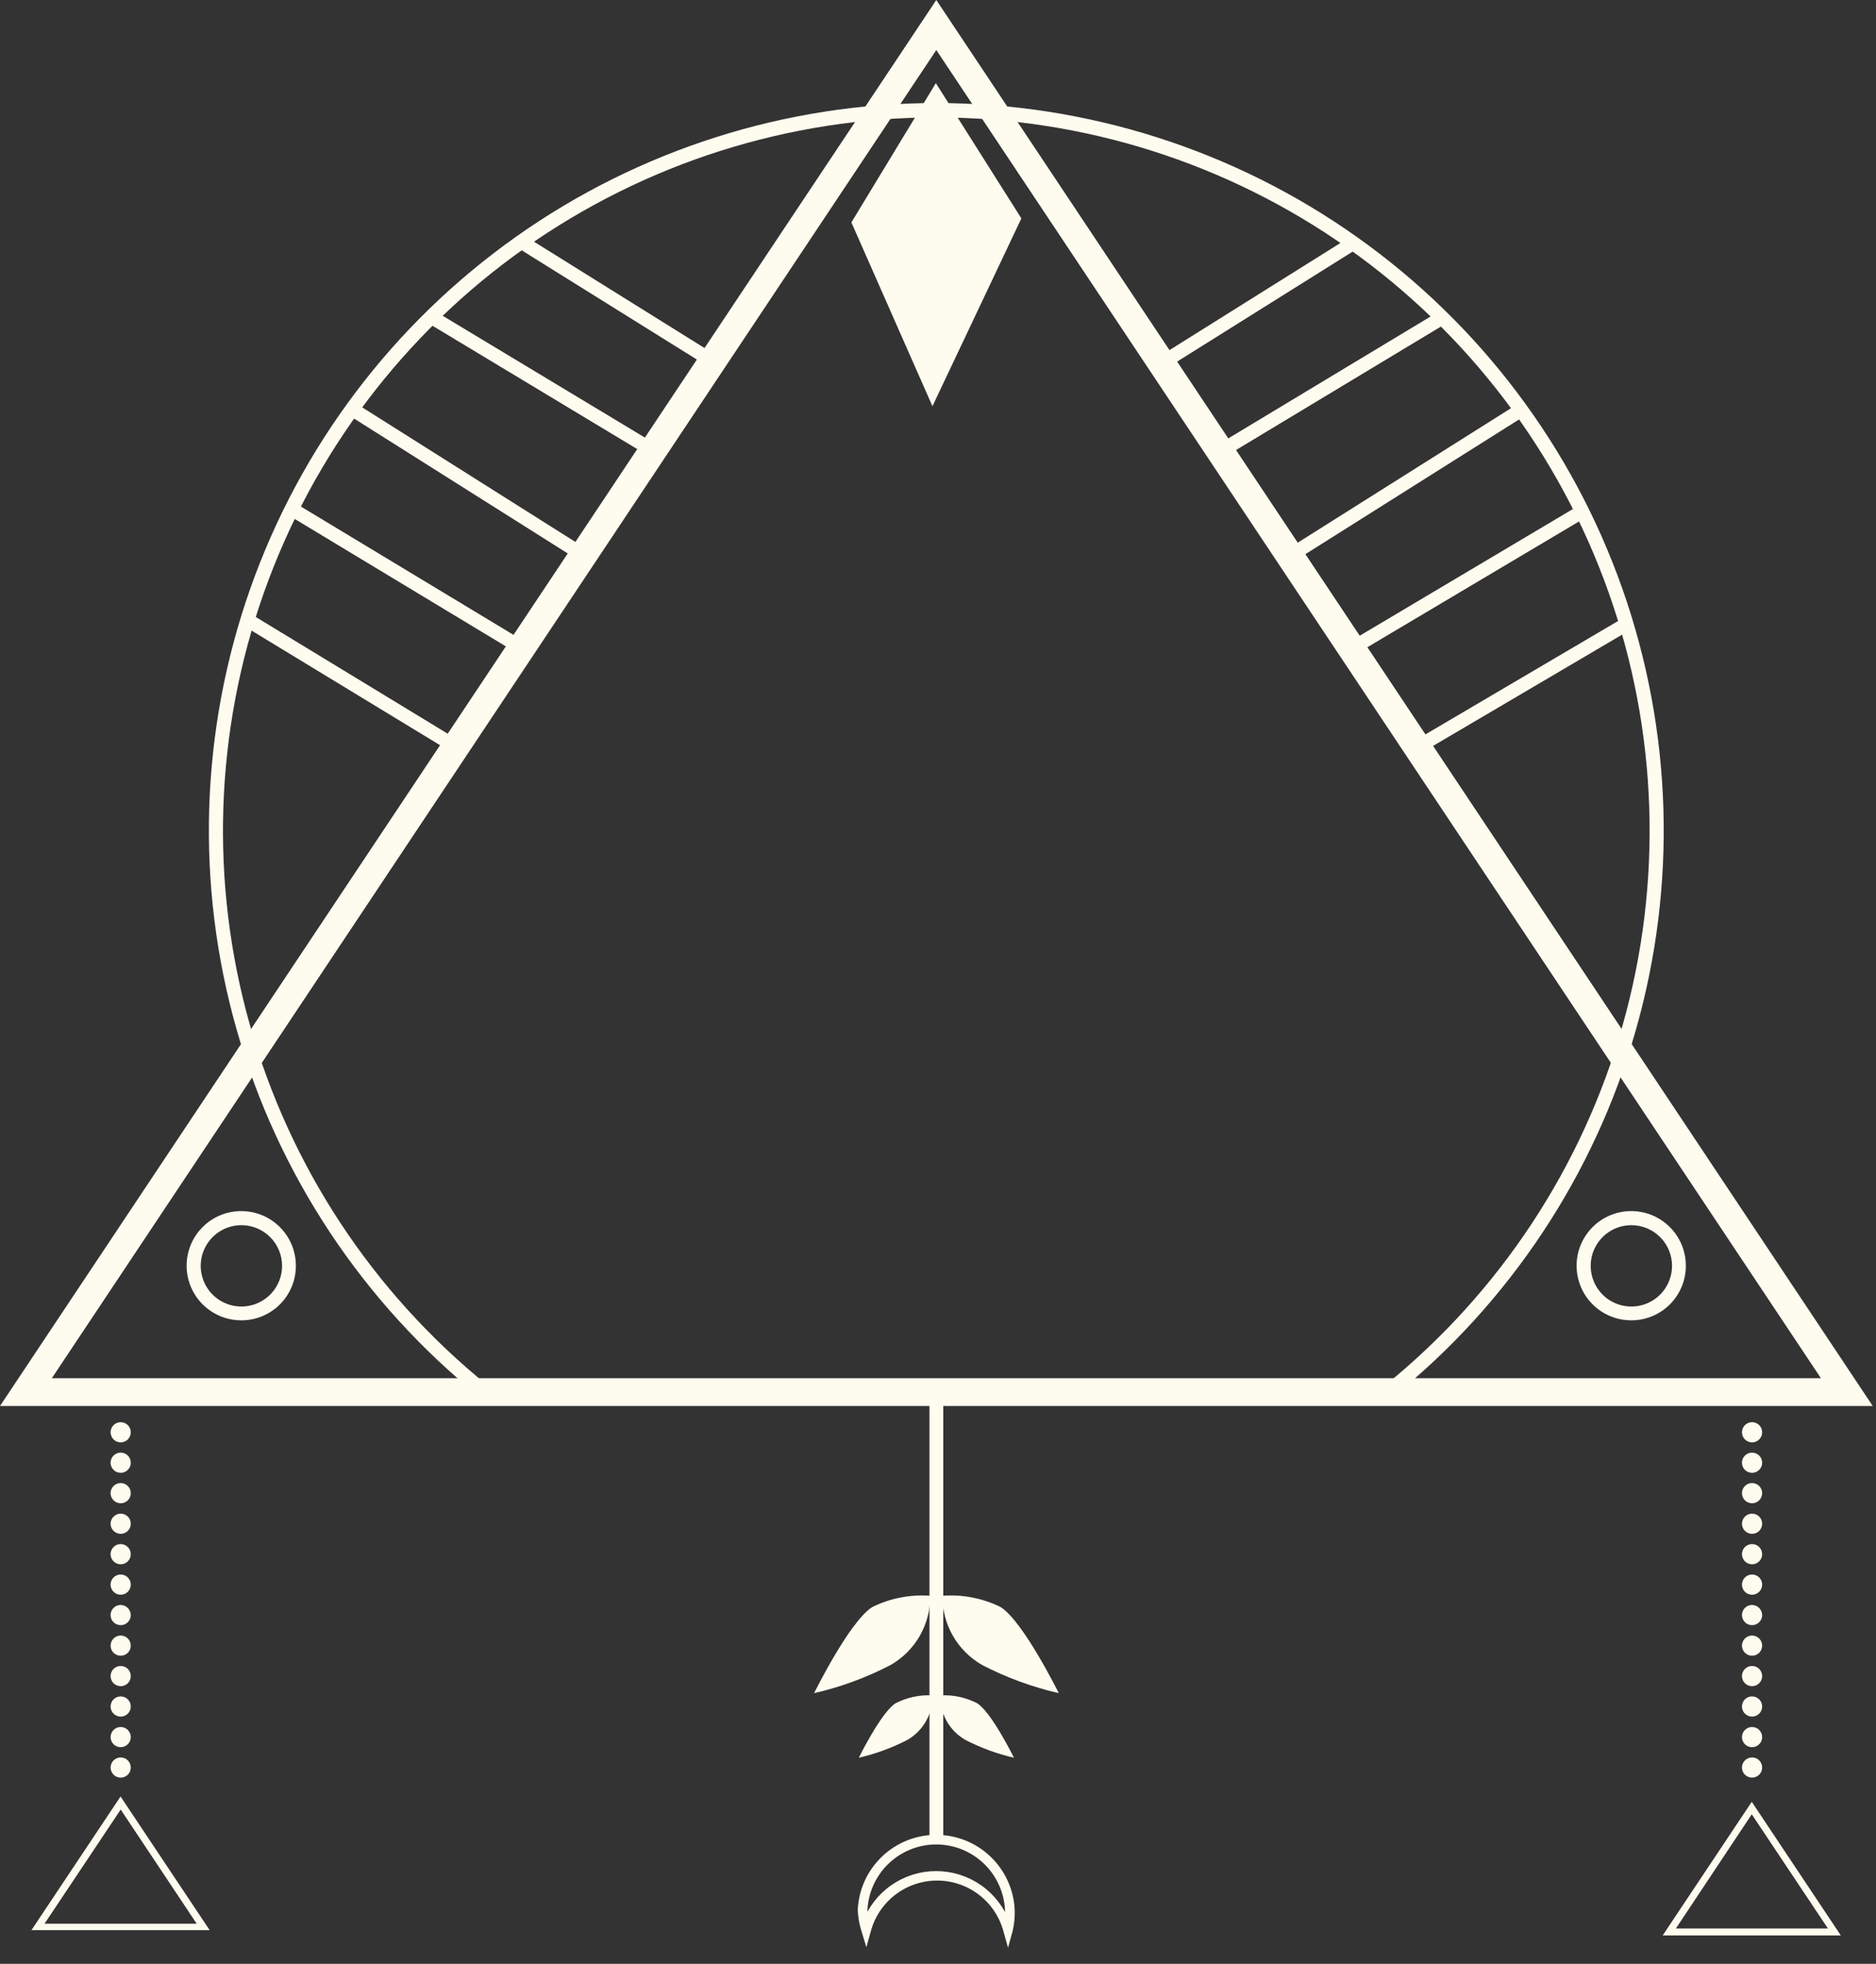 <svg width="214" height="224" viewBox="0 0 214 224" fill="none" xmlns="http://www.w3.org/2000/svg">
<rect x="0" y="0" width="214" height="224" fill="#333333" stroke="none"/>
<g clip-path="url(#clip0_155_131)">
<path d="M107.602 158.795H106.027V209.65H107.602V158.795Z" fill="#FDFCEF"/>
<path d="M107.501 182.013C107.486 183.611 107.898 185.184 108.692 186.571C109.487 187.958 110.636 189.108 112.022 189.904C114.793 191.343 117.734 192.424 120.777 193.122C120.777 193.122 116.73 184.925 114.139 183.3C112.08 182.287 109.788 181.842 107.501 182.013Z" fill="#FDFCEF"/>
<path d="M106.112 182.013C106.131 183.61 105.724 185.183 104.932 186.57C104.14 187.958 102.992 189.108 101.607 189.904C98.843 191.344 95.907 192.425 92.869 193.122C92.869 193.122 96.9 184.925 99.507 183.3C101.555 182.29 103.835 181.846 106.112 182.013Z" fill="#FDFCEF"/>
<path d="M107.247 193.376C107.226 194.403 107.483 195.417 107.989 196.311C108.496 197.204 109.234 197.946 110.125 198.456C111.879 199.361 113.74 200.044 115.663 200.488C115.663 200.488 113.106 195.289 111.463 194.273C110.162 193.605 108.707 193.296 107.247 193.376Z" fill="#FDFCEF"/>
<path d="M106.366 193.376C106.392 194.402 106.139 195.416 105.635 196.31C105.131 197.205 104.395 197.946 103.504 198.456C101.75 199.361 99.89 200.044 97.966 200.488C97.966 200.488 100.524 195.289 102.166 194.273C103.461 193.605 104.911 193.295 106.366 193.376Z" fill="#FDFCEF"/>
<path d="M98.22 217.863C98.319 215.654 99.265 213.568 100.863 212.04C102.461 210.511 104.587 209.658 106.798 209.658C109.009 209.658 111.135 210.511 112.733 212.04C114.33 213.568 115.277 215.654 115.375 217.863C115.4 218.631 115.326 219.4 115.155 220.149L114.986 220.759L114.816 220.149C114.338 218.417 113.304 216.889 111.874 215.8C110.444 214.712 108.697 214.122 106.899 214.122C105.102 214.122 103.354 214.712 101.924 215.8C100.494 216.889 99.461 218.417 98.983 220.149L98.813 220.759L98.627 220.149C98.393 219.408 98.256 218.639 98.22 217.863ZM115.019 217.863C114.923 215.747 114.015 213.75 112.484 212.286C110.953 210.823 108.916 210.006 106.798 210.006C104.68 210.006 102.643 210.823 101.112 212.286C99.58 213.75 98.672 215.747 98.576 217.863C98.576 218.397 98.627 218.93 98.728 219.455C99.326 217.797 100.421 216.363 101.864 215.35C103.306 214.336 105.026 213.793 106.789 213.793C108.552 213.793 110.272 214.336 111.715 215.35C113.157 216.363 114.252 217.797 114.85 219.455C114.971 218.933 115.033 218.399 115.036 217.863H115.019Z" fill="#FDFCEF" stroke="#FDFCEF" stroke-width="0.75" stroke-miterlimit="10"/>
<path d="M14.919 163.368C14.919 163.673 14.798 163.966 14.582 164.182C14.366 164.398 14.073 164.519 13.768 164.519C13.462 164.519 13.169 164.398 12.954 164.182C12.738 163.966 12.616 163.673 12.616 163.368C12.616 163.062 12.738 162.769 12.954 162.553C13.169 162.337 13.462 162.216 13.768 162.216C14.073 162.216 14.366 162.337 14.582 162.553C14.798 162.769 14.919 163.062 14.919 163.368Z" fill="#FDFCEF"/>
<path d="M14.919 166.839C14.919 167.067 14.852 167.29 14.725 167.479C14.599 167.668 14.419 167.816 14.209 167.903C13.998 167.99 13.767 168.013 13.543 167.969C13.32 167.924 13.115 167.815 12.954 167.654C12.793 167.493 12.683 167.287 12.638 167.064C12.594 166.841 12.617 166.609 12.704 166.399C12.791 166.188 12.939 166.008 13.128 165.882C13.317 165.755 13.54 165.688 13.768 165.688C14.073 165.688 14.366 165.809 14.582 166.025C14.798 166.241 14.919 166.534 14.919 166.839Z" fill="#FDFCEF"/>
<path d="M14.919 170.311C14.919 170.538 14.852 170.761 14.725 170.95C14.599 171.14 14.419 171.287 14.209 171.375C13.998 171.462 13.767 171.485 13.543 171.44C13.32 171.396 13.115 171.286 12.954 171.125C12.793 170.964 12.683 170.759 12.638 170.535C12.594 170.312 12.617 170.08 12.704 169.87C12.791 169.66 12.939 169.48 13.128 169.353C13.317 169.227 13.54 169.159 13.768 169.159C14.073 169.159 14.366 169.28 14.582 169.496C14.798 169.712 14.919 170.005 14.919 170.311Z" fill="#FDFCEF"/>
<path d="M14.919 173.799C14.919 174.105 14.798 174.398 14.582 174.614C14.366 174.829 14.073 174.951 13.768 174.951C13.462 174.951 13.169 174.829 12.954 174.614C12.738 174.398 12.616 174.105 12.616 173.799C12.616 173.494 12.738 173.201 12.954 172.985C13.169 172.769 13.462 172.648 13.768 172.648C14.073 172.648 14.366 172.769 14.582 172.985C14.798 173.201 14.919 173.494 14.919 173.799Z" fill="#FDFCEF"/>
<path d="M14.919 177.271C14.919 177.499 14.852 177.721 14.725 177.911C14.599 178.1 14.419 178.248 14.209 178.335C13.998 178.422 13.767 178.445 13.543 178.4C13.32 178.356 13.115 178.246 12.954 178.085C12.793 177.924 12.683 177.719 12.638 177.496C12.594 177.272 12.617 177.041 12.704 176.83C12.791 176.62 12.939 176.44 13.128 176.313C13.317 176.187 13.54 176.119 13.768 176.119C14.073 176.119 14.366 176.241 14.582 176.457C14.798 176.673 14.919 176.966 14.919 177.271Z" fill="#FDFCEF"/>
<path d="M14.919 180.742C14.919 180.97 14.852 181.193 14.725 181.382C14.599 181.572 14.419 181.719 14.209 181.806C13.998 181.893 13.767 181.916 13.543 181.872C13.32 181.827 13.115 181.718 12.954 181.557C12.793 181.396 12.683 181.19 12.638 180.967C12.594 180.744 12.617 180.512 12.704 180.302C12.791 180.091 12.939 179.911 13.128 179.785C13.317 179.658 13.54 179.591 13.768 179.591C14.073 179.591 14.366 179.712 14.582 179.928C14.798 180.144 14.919 180.437 14.919 180.742Z" fill="#FDFCEF"/>
<path d="M14.919 184.231C14.916 184.458 14.846 184.679 14.717 184.866C14.588 185.053 14.408 185.198 14.197 185.283C13.986 185.367 13.755 185.388 13.533 185.341C13.311 185.295 13.107 185.184 12.948 185.022C12.788 184.861 12.68 184.655 12.637 184.433C12.594 184.21 12.618 183.979 12.706 183.77C12.793 183.56 12.941 183.381 13.13 183.255C13.319 183.13 13.541 183.063 13.768 183.062C14.075 183.067 14.368 183.192 14.583 183.411C14.799 183.629 14.919 183.924 14.919 184.231Z" fill="#FDFCEF"/>
<path d="M14.919 187.703C14.919 188.008 14.798 188.301 14.582 188.517C14.366 188.733 14.073 188.854 13.768 188.854C13.462 188.854 13.169 188.733 12.954 188.517C12.738 188.301 12.616 188.008 12.616 187.703C12.616 187.397 12.738 187.104 12.954 186.888C13.169 186.672 13.462 186.551 13.768 186.551C14.073 186.551 14.366 186.672 14.582 186.888C14.798 187.104 14.919 187.397 14.919 187.703Z" fill="#FDFCEF"/>
<path d="M14.919 191.174C14.919 191.402 14.852 191.624 14.725 191.814C14.599 192.003 14.419 192.151 14.209 192.238C13.998 192.325 13.767 192.348 13.543 192.303C13.32 192.259 13.115 192.149 12.954 191.988C12.793 191.827 12.683 191.622 12.638 191.399C12.594 191.175 12.617 190.944 12.704 190.733C12.791 190.523 12.939 190.343 13.128 190.217C13.317 190.09 13.54 190.022 13.768 190.022C14.073 190.022 14.366 190.144 14.582 190.36C14.798 190.576 14.919 190.869 14.919 191.174Z" fill="#FDFCEF"/>
<path d="M14.919 194.646C14.919 194.873 14.852 195.096 14.725 195.285C14.599 195.475 14.419 195.622 14.209 195.71C13.998 195.797 13.767 195.82 13.543 195.775C13.32 195.731 13.115 195.621 12.954 195.46C12.793 195.299 12.683 195.094 12.638 194.87C12.594 194.647 12.617 194.415 12.704 194.205C12.791 193.995 12.939 193.815 13.128 193.688C13.317 193.562 13.54 193.494 13.768 193.494C14.073 193.494 14.366 193.615 14.582 193.831C14.798 194.047 14.919 194.34 14.919 194.646Z" fill="#FDFCEF"/>
<path d="M14.919 198.134C14.919 198.44 14.798 198.733 14.582 198.948C14.366 199.164 14.073 199.286 13.768 199.286C13.462 199.286 13.169 199.164 12.954 198.948C12.738 198.733 12.616 198.44 12.616 198.134C12.616 197.829 12.738 197.536 12.954 197.32C13.169 197.104 13.462 196.983 13.768 196.983C14.073 196.983 14.366 197.104 14.582 197.32C14.798 197.536 14.919 197.829 14.919 198.134Z" fill="#FDFCEF"/>
<path d="M14.919 201.606C14.919 201.911 14.798 202.204 14.582 202.42C14.366 202.636 14.073 202.757 13.768 202.757C13.462 202.757 13.169 202.636 12.954 202.42C12.738 202.204 12.616 201.911 12.616 201.606C12.616 201.3 12.738 201.008 12.954 200.792C13.169 200.576 13.462 200.454 13.768 200.454C14.073 200.454 14.366 200.576 14.582 200.792C14.798 201.008 14.919 201.3 14.919 201.606Z" fill="#FDFCEF"/>
<path d="M23.912 220.149H3.59L13.751 204.908L23.912 220.149ZM5.08 219.421H22.438L13.768 206.398L5.08 219.421Z" fill="#FDFCEF"/>
<path d="M209.988 220.759H189.667L199.828 205.518L209.988 220.759ZM191.174 219.963H208.515L199.828 206.94L191.174 219.963Z" fill="#FDFCEF"/>
<path d="M201.013 163.368C201.013 163.673 200.892 163.966 200.676 164.182C200.46 164.398 200.167 164.519 199.862 164.519C199.556 164.519 199.263 164.398 199.047 164.182C198.831 163.966 198.71 163.673 198.71 163.368C198.71 163.062 198.831 162.769 199.047 162.553C199.263 162.337 199.556 162.216 199.862 162.216C200.167 162.216 200.46 162.337 200.676 162.553C200.892 162.769 201.013 163.062 201.013 163.368Z" fill="#FDFCEF"/>
<path d="M201.013 166.839C201.013 167.067 200.946 167.29 200.819 167.479C200.693 167.668 200.513 167.816 200.302 167.903C200.092 167.99 199.86 168.013 199.637 167.969C199.414 167.924 199.208 167.815 199.047 167.654C198.886 167.493 198.777 167.287 198.732 167.064C198.688 166.841 198.711 166.609 198.798 166.399C198.885 166.188 199.032 166.008 199.222 165.882C199.411 165.755 199.634 165.688 199.862 165.688C200.013 165.688 200.163 165.718 200.302 165.775C200.442 165.833 200.569 165.918 200.676 166.025C200.783 166.132 200.868 166.259 200.925 166.399C200.983 166.538 201.013 166.688 201.013 166.839Z" fill="#FDFCEF"/>
<path d="M201.013 170.311C201.013 170.538 200.946 170.761 200.819 170.95C200.693 171.14 200.513 171.287 200.302 171.375C200.092 171.462 199.86 171.485 199.637 171.44C199.414 171.396 199.208 171.286 199.047 171.125C198.886 170.964 198.777 170.759 198.732 170.535C198.688 170.312 198.711 170.08 198.798 169.87C198.885 169.66 199.032 169.48 199.222 169.353C199.411 169.227 199.634 169.159 199.862 169.159C200.013 169.159 200.163 169.189 200.302 169.247C200.442 169.305 200.569 169.39 200.676 169.496C200.783 169.603 200.868 169.73 200.925 169.87C200.983 170.01 201.013 170.16 201.013 170.311Z" fill="#FDFCEF"/>
<path d="M201.013 173.799C201.013 174.105 200.892 174.398 200.676 174.614C200.46 174.829 200.167 174.951 199.862 174.951C199.556 174.951 199.263 174.829 199.047 174.614C198.831 174.398 198.71 174.105 198.71 173.799C198.71 173.494 198.831 173.201 199.047 172.985C199.263 172.769 199.556 172.648 199.862 172.648C200.167 172.648 200.46 172.769 200.676 172.985C200.892 173.201 201.013 173.494 201.013 173.799Z" fill="#FDFCEF"/>
<path d="M201.013 177.271C201.013 177.497 200.946 177.718 200.821 177.907C200.696 178.096 200.518 178.243 200.31 178.331C200.101 178.419 199.871 178.444 199.649 178.402C199.427 178.36 199.222 178.254 199.059 178.096C198.897 177.939 198.785 177.737 198.736 177.516C198.688 177.295 198.706 177.064 198.788 176.853C198.87 176.642 199.013 176.46 199.197 176.33C199.382 176.199 199.602 176.126 199.828 176.119C199.982 176.115 200.135 176.141 200.279 176.197C200.422 176.253 200.553 176.337 200.664 176.444C200.775 176.552 200.862 176.68 200.922 176.822C200.982 176.964 201.013 177.117 201.013 177.271Z" fill="#FDFCEF"/>
<path d="M201.013 180.742C201.013 180.97 200.946 181.193 200.819 181.382C200.693 181.572 200.513 181.719 200.302 181.806C200.092 181.893 199.86 181.916 199.637 181.872C199.414 181.827 199.208 181.718 199.047 181.557C198.886 181.396 198.777 181.19 198.732 180.967C198.688 180.744 198.711 180.512 198.798 180.302C198.885 180.091 199.032 179.911 199.222 179.785C199.411 179.658 199.634 179.591 199.862 179.591C200.013 179.591 200.163 179.621 200.302 179.678C200.442 179.736 200.569 179.821 200.676 179.928C200.783 180.035 200.868 180.162 200.925 180.302C200.983 180.441 201.013 180.591 201.013 180.742Z" fill="#FDFCEF"/>
<path d="M201.013 184.231C201.01 184.458 200.939 184.679 200.811 184.866C200.682 185.053 200.501 185.198 200.291 185.283C200.08 185.367 199.849 185.388 199.627 185.341C199.404 185.295 199.201 185.184 199.042 185.022C198.882 184.861 198.774 184.655 198.731 184.433C198.688 184.21 198.712 183.979 198.799 183.77C198.887 183.56 199.035 183.381 199.224 183.255C199.413 183.13 199.635 183.063 199.862 183.062C200.169 183.067 200.461 183.192 200.677 183.411C200.892 183.629 201.013 183.924 201.013 184.231Z" fill="#FDFCEF"/>
<path d="M201.013 187.703C201.013 188.008 200.892 188.301 200.676 188.517C200.46 188.733 200.167 188.854 199.862 188.854C199.556 188.854 199.263 188.733 199.047 188.517C198.831 188.301 198.71 188.008 198.71 187.703C198.71 187.397 198.831 187.104 199.047 186.888C199.263 186.672 199.556 186.551 199.862 186.551C200.167 186.551 200.46 186.672 200.676 186.888C200.892 187.104 201.013 187.397 201.013 187.703Z" fill="#FDFCEF"/>
<path d="M201.013 191.174C201.013 191.402 200.946 191.624 200.819 191.814C200.693 192.003 200.513 192.151 200.302 192.238C200.092 192.325 199.86 192.348 199.637 192.303C199.414 192.259 199.208 192.149 199.047 191.988C198.886 191.827 198.777 191.622 198.732 191.399C198.688 191.175 198.711 190.944 198.798 190.733C198.885 190.523 199.032 190.343 199.222 190.217C199.411 190.09 199.634 190.022 199.862 190.022C200.013 190.022 200.163 190.052 200.302 190.11C200.442 190.168 200.569 190.253 200.676 190.36C200.783 190.467 200.868 190.594 200.925 190.733C200.983 190.873 201.013 191.023 201.013 191.174Z" fill="#FDFCEF"/>
<path d="M201.013 194.646C201.013 194.873 200.946 195.096 200.819 195.285C200.693 195.475 200.513 195.622 200.302 195.71C200.092 195.797 199.86 195.82 199.637 195.775C199.414 195.731 199.208 195.621 199.047 195.46C198.886 195.299 198.777 195.094 198.732 194.87C198.688 194.647 198.711 194.415 198.798 194.205C198.885 193.995 199.032 193.815 199.222 193.688C199.411 193.562 199.634 193.494 199.862 193.494C200.013 193.494 200.163 193.524 200.302 193.582C200.442 193.64 200.569 193.724 200.676 193.831C200.783 193.938 200.868 194.065 200.925 194.205C200.983 194.345 201.013 194.494 201.013 194.646Z" fill="#FDFCEF"/>
<path d="M201.013 198.134C201.013 198.44 200.892 198.733 200.676 198.948C200.46 199.164 200.167 199.286 199.862 199.286C199.556 199.286 199.263 199.164 199.047 198.948C198.831 198.733 198.71 198.44 198.71 198.134C198.71 197.829 198.831 197.536 199.047 197.32C199.263 197.104 199.556 196.983 199.862 196.983C200.167 196.983 200.46 197.104 200.676 197.32C200.892 197.536 201.013 197.829 201.013 198.134Z" fill="#FDFCEF"/>
<path d="M201.013 201.606C201.013 201.911 200.892 202.204 200.676 202.42C200.46 202.636 200.167 202.757 199.862 202.757C199.556 202.757 199.263 202.636 199.047 202.42C198.831 202.204 198.71 201.911 198.71 201.606C198.71 201.3 198.831 201.008 199.047 200.792C199.263 200.576 199.556 200.454 199.862 200.454C200.167 200.454 200.46 200.576 200.676 200.792C200.892 201.008 201.013 201.3 201.013 201.606Z" fill="#FDFCEF"/>
<path d="M213.629 160.37H0L106.806 0L213.629 160.37ZM5.91 157.203H207.719L106.806 5.707L5.91 157.203Z" fill="#FDFCEF"/>
<path d="M27.519 150.599C26.285 150.599 25.08 150.233 24.055 149.547C23.029 148.862 22.231 147.888 21.759 146.748C21.288 145.608 21.166 144.354 21.408 143.145C21.65 141.936 22.245 140.825 23.118 139.954C23.991 139.083 25.103 138.491 26.313 138.253C27.523 138.014 28.777 138.14 29.915 138.614C31.054 139.089 32.026 139.89 32.709 140.917C33.391 141.944 33.754 143.151 33.751 144.384C33.751 145.201 33.589 146.011 33.276 146.766C32.962 147.521 32.503 148.207 31.924 148.785C31.345 149.362 30.658 149.819 29.902 150.131C29.146 150.442 28.336 150.601 27.519 150.599ZM27.519 139.744C26.602 139.747 25.706 140.022 24.945 140.534C24.185 141.046 23.593 141.772 23.244 142.62C22.895 143.468 22.806 144.4 22.987 145.299C23.168 146.198 23.611 147.024 24.261 147.671C24.91 148.318 25.737 148.758 26.637 148.936C27.536 149.114 28.468 149.021 29.315 148.669C30.162 148.317 30.886 147.723 31.395 146.96C31.904 146.197 32.176 145.301 32.176 144.384C32.176 143.773 32.055 143.168 31.821 142.604C31.587 142.04 31.243 141.528 30.811 141.097C30.378 140.666 29.864 140.324 29.299 140.092C28.735 139.86 28.129 139.742 27.519 139.744Z" fill="#FDFCEF"/>
<path d="M186.094 150.599C184.86 150.602 183.653 150.239 182.625 149.556C181.598 148.872 180.796 147.899 180.323 146.76C179.849 145.62 179.724 144.366 179.964 143.156C180.204 141.945 180.798 140.833 181.67 139.961C182.543 139.088 183.655 138.494 184.865 138.254C186.076 138.014 187.33 138.139 188.47 138.613C189.609 139.087 190.582 139.888 191.266 140.915C191.949 141.943 192.312 143.15 192.309 144.384C192.309 146.032 191.654 147.613 190.488 148.779C189.323 149.944 187.742 150.599 186.094 150.599ZM186.094 139.744C185.176 139.744 184.279 140.016 183.516 140.526C182.753 141.036 182.158 141.761 181.807 142.608C181.456 143.456 181.364 144.389 181.543 145.289C181.722 146.189 182.164 147.016 182.813 147.665C183.462 148.314 184.288 148.756 185.189 148.935C186.089 149.114 187.022 149.022 187.869 148.671C188.717 148.32 189.442 147.725 189.952 146.962C190.462 146.199 190.734 145.302 190.734 144.384C190.734 143.775 190.614 143.171 190.381 142.608C190.147 142.045 189.806 141.534 189.375 141.103C188.944 140.672 188.432 140.33 187.869 140.097C187.307 139.864 186.703 139.744 186.094 139.744Z" fill="#FDFCEF"/>
<path d="M106.366 46.333L97.12 25.368L106.755 9.483L116.51 24.911L106.366 46.333Z" fill="#FDFCEF"/>
<path d="M41.101 46.328L40.26 47.66L65.836 63.804L66.677 62.472L41.101 46.328Z" fill="#FDFCEF"/>
<path d="M60.255 27.157L59.42 28.495L80.479 41.626L81.314 40.288L60.255 27.157Z" fill="#FDFCEF"/>
<path d="M49.898 35.657L49.085 37.006L73.804 51.894L74.617 50.545L49.898 35.657Z" fill="#FDFCEF"/>
<path d="M33.629 57.357L32.815 58.706L58.13 73.983L58.944 72.635L33.629 57.357Z" fill="#FDFCEF"/>
<path d="M28.564 70.001L27.745 71.347L51.519 85.802L52.338 84.456L28.564 70.001Z" fill="#FDFCEF"/>
<path d="M172.726 46.331L147.142 62.461L147.982 63.794L173.566 47.663L172.726 46.331Z" fill="#FDFCEF"/>
<path d="M153.563 27.303L132.569 40.458L133.405 41.792L154.399 28.638L153.563 27.303Z" fill="#FDFCEF"/>
<path d="M163.921 35.659L139.19 50.56L140.011 51.924L164.743 37.023L163.921 35.659Z" fill="#FDFCEF"/>
<path d="M179.423 58.061L154.878 72.646L155.682 74L180.228 59.415L179.423 58.061Z" fill="#FDFCEF"/>
<path d="M185.056 70.55L161.472 84.431L162.271 85.788L185.855 71.907L185.056 70.55Z" fill="#FDFCEF"/>
<path d="M158.575 159.574H55.037L54.817 159.405C41.429 148.642 31.71 133.99 27.003 117.47C22.296 100.949 22.832 83.375 28.537 67.172C34.242 50.969 44.835 36.936 58.854 27.01C72.874 17.083 89.628 11.752 106.806 11.752C123.984 11.752 140.739 17.083 154.758 27.01C168.777 36.936 179.37 50.969 185.075 67.172C190.781 83.375 191.316 100.949 186.609 117.47C181.902 133.99 172.184 148.642 158.795 159.405L158.575 159.574ZM55.596 157.999H158.016C171.087 147.414 180.557 133.038 185.122 116.849C189.687 100.661 189.124 83.456 183.509 67.601C177.894 51.746 167.504 38.02 153.768 28.313C140.032 18.606 123.626 13.393 106.806 13.393C89.986 13.393 73.58 18.606 59.844 28.313C46.108 38.02 35.718 51.746 30.103 67.601C24.489 83.456 23.925 100.661 28.49 116.849C33.055 133.038 42.525 147.414 55.596 157.999Z" fill="#FDFCEF"/>
</g>
<defs>
<clipPath id="clip0_155_131">
<rect width="213.629" height="223.163" fill="white"/>
</clipPath>
</defs>
</svg>
